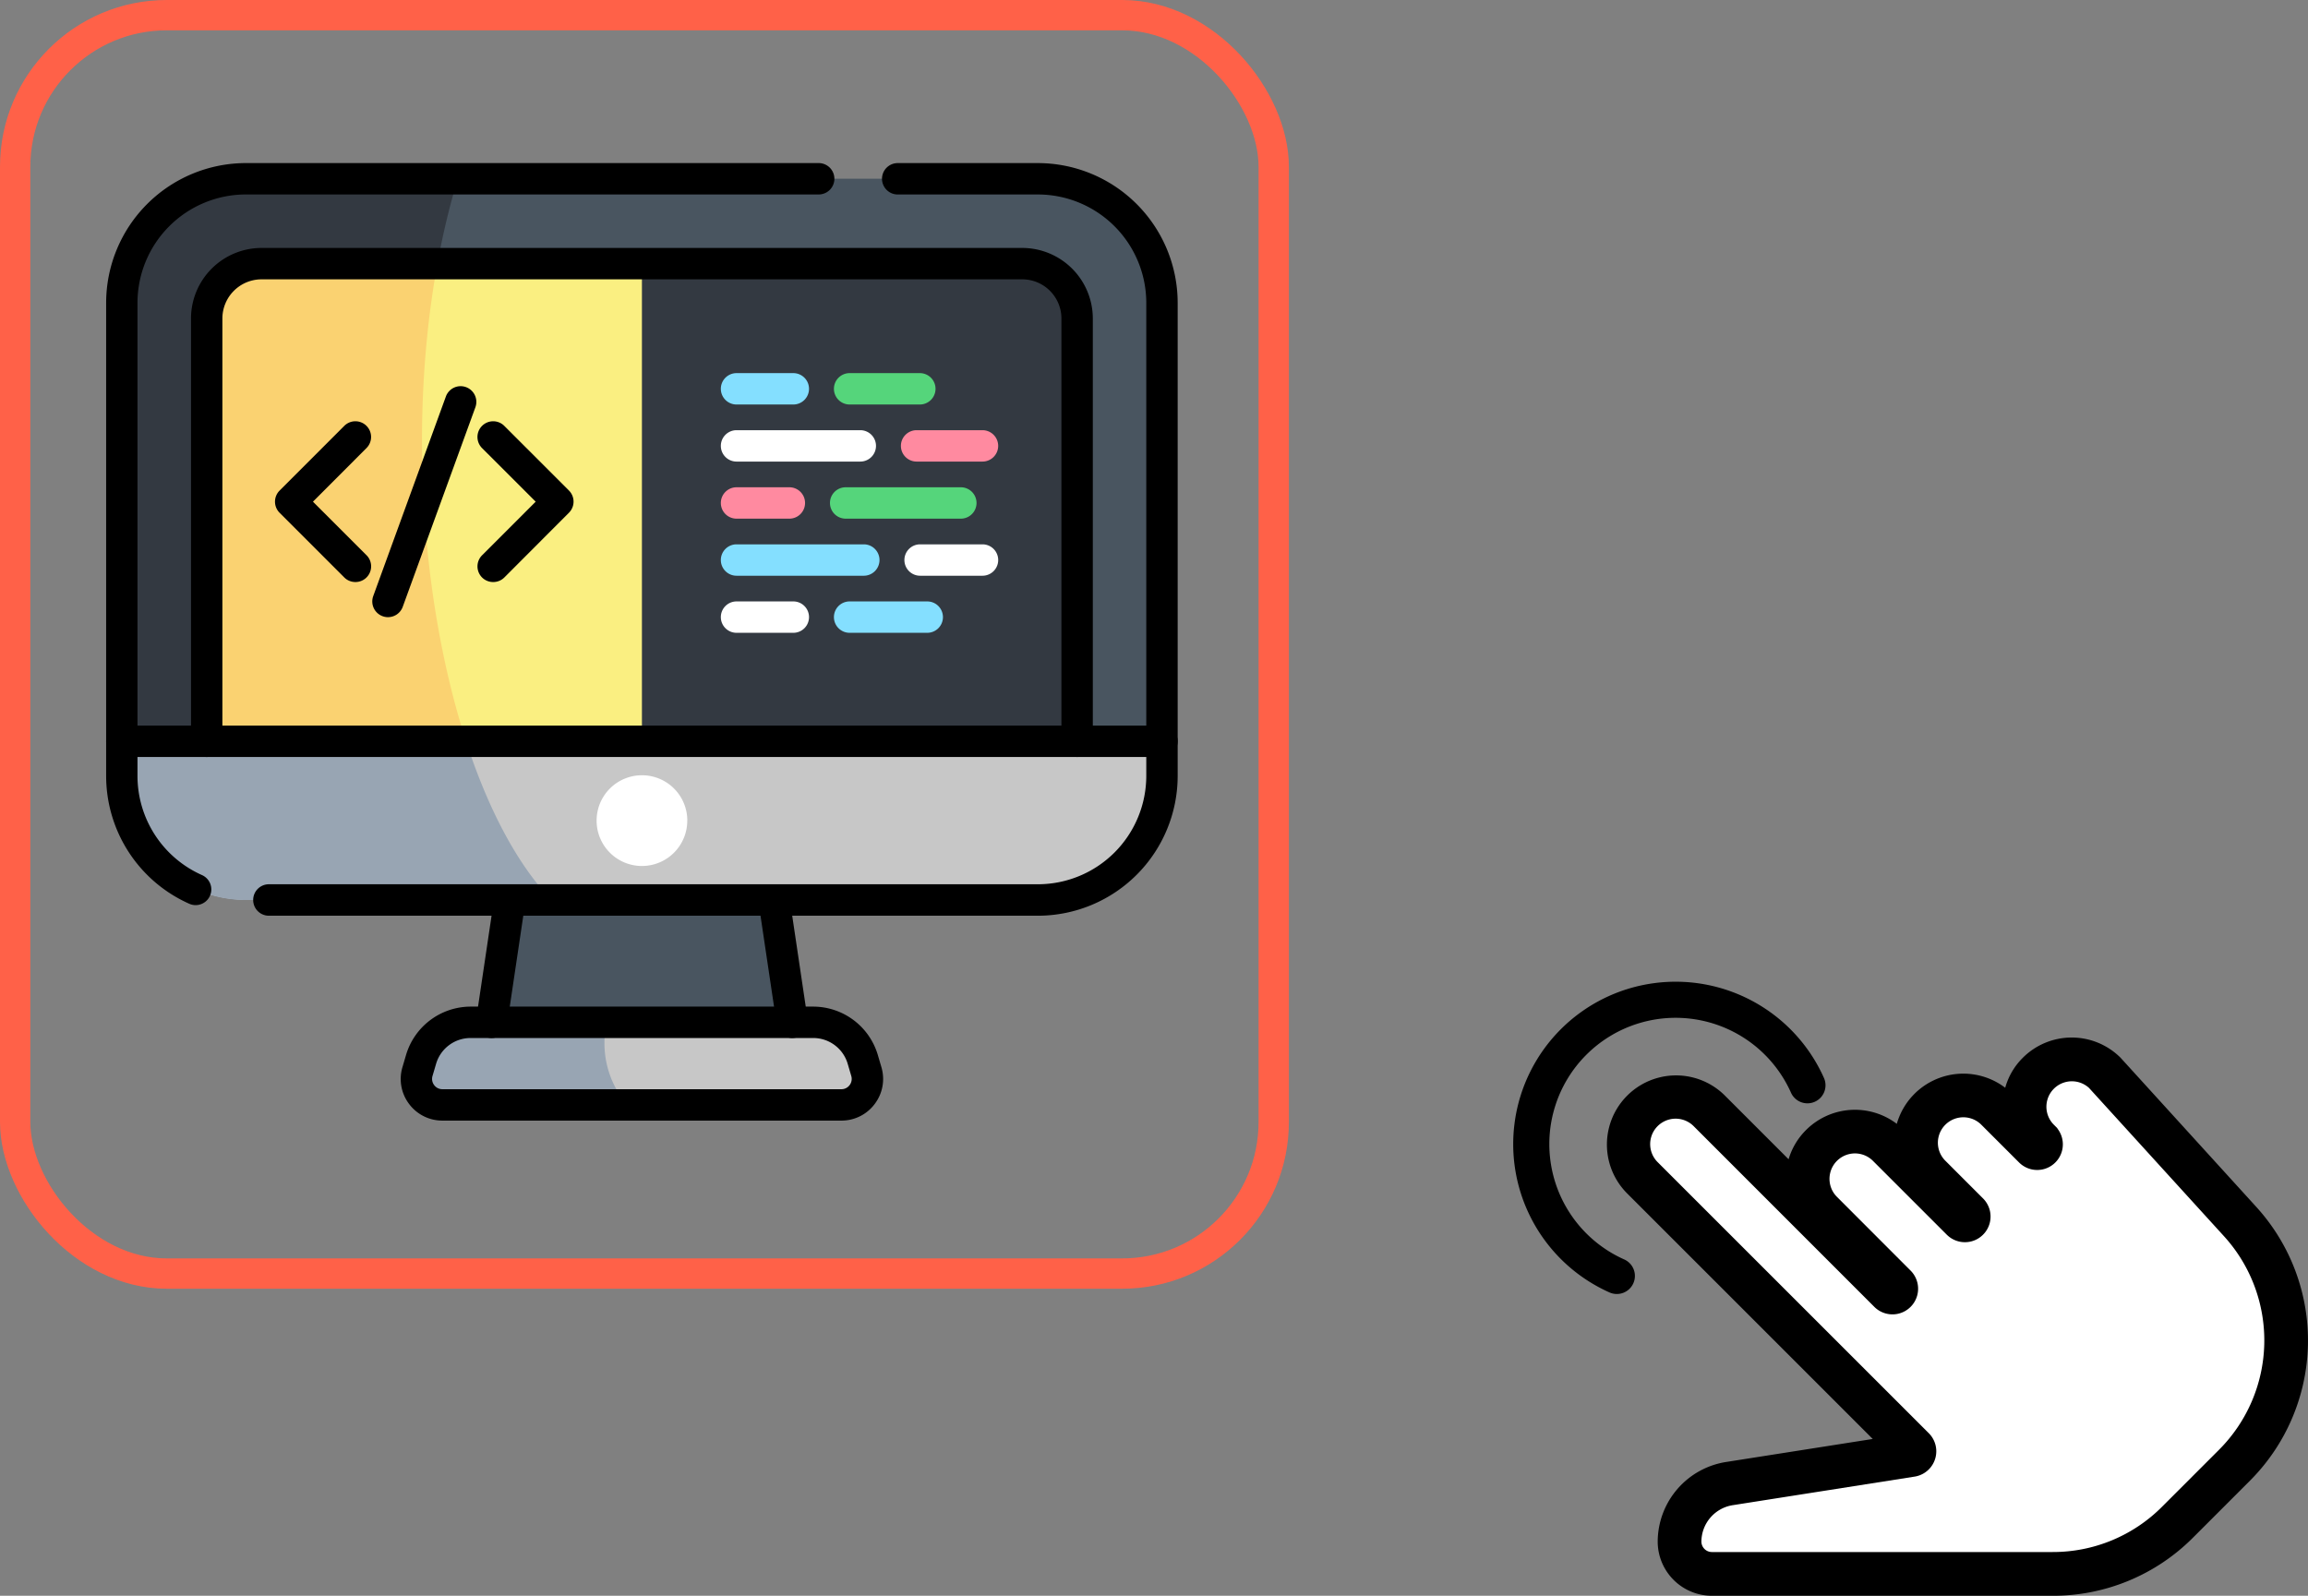 <svg xmlns="http://www.w3.org/2000/svg" xmlns:xlink="http://www.w3.org/1999/xlink" width="152.208" height="105.252" viewBox="0 0 152.208 105.252">
  <rect x="0" y="0" width="152.208" height="105.252" fill="#808080" stroke="none"/>
  <defs>
    <clipPath id="clip-path">
      <rect id="Rectángulo_356241" data-name="Rectángulo 356241" width="52.417" height="40.504" fill="none"/>
    </clipPath>
    <clipPath id="clip-path-2">
      <path id="path3529" d="M0-682.665H70.665V-612H0Z" transform="translate(0 682.665)"/>
    </clipPath>
  </defs>
  <g id="Grupo_1070060" data-name="Grupo 1070060" transform="translate(-1178 -2797)">
    <g id="Grupo_1043980" data-name="Grupo 1043980" transform="translate(1277.791 2861.748)" clip-path="url(#clip-path)">
      <path id="Trazado_771134" data-name="Trazado 771134" d="M106.275,54.839a2.179,2.179,0,0,0-3.04,3.121l.1.1a1.191,1.191,0,0,1-1.661,1.708,0,0,0,0,0,0,0h0l0,0,0,0,0,0s0,0,0,0l-2.5-2.5a2.178,2.178,0,0,0-3.081,3.081l2.485,2.485a1.191,1.191,0,1,1-1.682,1.687l-4.87-4.87a2.178,2.178,0,0,0-3.081,3.081L93.8,67.594a1.191,1.191,0,1,1-1.682,1.687L80.2,57.36a2.178,2.178,0,0,0-3.081,3.081L95,78.318a1.19,1.19,0,0,1-.658,2.018L82.392,82.213a2.948,2.948,0,0,0-2.533,2.9,1.192,1.192,0,0,0,1.191,1.191h22.466a10.651,10.651,0,0,0,7.582-3.14l3.748-3.748a10.708,10.708,0,0,0,.35-14.775Z" transform="translate(-67.946 -48.185)" fill="#fff"/>
      <path id="Trazado_771135" data-name="Trazado 771135" d="M106.275,54.839a2.179,2.179,0,0,0-3.04,3.121l.1.1a1.191,1.191,0,0,1-1.661,1.708,0,0,0,0,0,0,0h0l0,0,0,0,0,0s0,0,0,0l-2.5-2.5a2.178,2.178,0,0,0-3.081,3.081l2.485,2.485a1.191,1.191,0,1,1-1.682,1.687l-4.87-4.87a2.178,2.178,0,0,0-3.081,3.081L93.8,67.594a1.191,1.191,0,1,1-1.682,1.687L80.2,57.36a2.178,2.178,0,0,0-3.081,3.081L95,78.318a1.19,1.19,0,0,1-.658,2.018L82.392,82.213a2.948,2.948,0,0,0-2.533,2.9,1.192,1.192,0,0,0,1.191,1.191h22.466a10.651,10.651,0,0,0,7.582-3.14l3.748-3.748a10.708,10.708,0,0,0,.35-14.775Z" transform="translate(-67.946 -48.185)" fill="none" stroke="#000" stroke-miterlimit="10" stroke-width="1"/>
      <path id="Trazado_771136" data-name="Trazado 771136" d="M89.045,34.3a4.561,4.561,0,0,0-6.45.014,4.459,4.459,0,0,0-1.153,1.97,4.564,4.564,0,0,0-7.15,2.38,4.566,4.566,0,0,0-5.992.415A4.509,4.509,0,0,0,67.156,41l-4.222-4.222a4.561,4.561,0,0,0-6.45,6.45L72.705,59.448l-9.621,1.511a5.337,5.337,0,0,0-4.56,5.258A3.578,3.578,0,0,0,62.1,69.791H84.564a13.018,13.018,0,0,0,9.266-3.838l3.748-3.748A13.088,13.088,0,0,0,98,44.143Zm6.848,26.223-3.748,3.748a10.651,10.651,0,0,1-7.582,3.14H62.1a1.192,1.192,0,0,1-1.191-1.191,2.948,2.948,0,0,1,2.533-2.9l11.949-1.878a1.19,1.19,0,0,0,.658-2.018L58.169,41.543a2.178,2.178,0,0,1,3.081-3.081l11.92,11.92A1.191,1.191,0,1,0,74.852,48.7l-4.868-4.868a2.178,2.178,0,0,1,3.081-3.081l4.87,4.87a1.191,1.191,0,1,0,1.682-1.687l-2.485-2.485a2.178,2.178,0,0,1,3.081-3.081l2.5,2.5s0,0,0,0l0,0,0,0,0,0h0a0,0,0,0,1,0,0,1.191,1.191,0,0,0,1.661-1.708l-.1-.1a2.179,2.179,0,0,1,3.04-3.121l8.921,9.8a10.708,10.708,0,0,1-.35,14.775" transform="translate(-48.993 -29.287)"/>
      <path id="Trazado_771137" data-name="Trazado 771137" d="M7.3,18.31A8.329,8.329,0,1,1,18.311,7.3a1.191,1.191,0,1,0,2.17-.981A10.711,10.711,0,1,0,6.321,20.483,1.192,1.192,0,1,0,7.3,18.31"/>
    </g>
    <g id="Rectángulo_356043" data-name="Rectángulo 356043" transform="translate(1178 2797)" fill="none" stroke="#ff6148" stroke-width="2">
      <rect width="85" height="85" rx="11" stroke="none"/>
      <rect x="1" y="1" width="83" height="83" rx="10" fill="none"/>
    </g>
    <g id="g3519" transform="translate(1185 3486.666)">
      <g id="g3521" transform="translate(25.418 -630.303)">
        <path id="path3523" d="M-161.321,0h-17.425l-1.2,8.065h19.829Z" transform="translate(179.948)" fill="#495560"/>
      </g>
      <g id="g3525" transform="translate(0 -682.665)">
        <g id="g3527" clip-path="url(#clip-path-2)">
          <g id="g3533" transform="translate(20.46 60.427)">
            <path id="path3535" d="M-242.735-47.175h-26.31a1.716,1.716,0,0,1-1.646-2.2l.239-.813a3.391,3.391,0,0,1,3.253-2.434h22.618a3.391,3.391,0,0,1,3.253,2.434l.239.813a1.716,1.716,0,0,1-1.646,2.2" transform="translate(270.763 52.623)" fill="#c7c7c7"/>
          </g>
          <g id="g3537" transform="translate(20.46 60.427)">
            <path id="path3539" d="M-108.738,0h-8.992a3.391,3.391,0,0,0-3.253,2.434l-.239.813a1.716,1.716,0,0,0,1.646,2.2h12.185A6.268,6.268,0,0,1-108.738,0" transform="translate(121.293)" fill="#98a5b3"/>
          </g>
          <g id="g3541" transform="translate(1.035 4.79)">
            <path id="path3543" d="M-523.214-412h-52.232a8.181,8.181,0,0,1-8.182-8.181v-31.209a8.181,8.181,0,0,1,8.182-8.181h52.232a8.181,8.181,0,0,1,8.181,8.181v31.209A8.181,8.181,0,0,1-523.214-412" transform="translate(583.628 459.567)" fill="#495560"/>
          </g>
          <g id="g3545" transform="translate(1.035 4.791)">
            <path id="path3547" d="M-191.867,0h-13.972a8.181,8.181,0,0,0-8.182,8.181V39.39a8.181,8.181,0,0,0,8.182,8.181h20.151c-7.777-8.138-11.2-30.984-6.178-47.571" transform="translate(214.021)" fill="#333941"/>
          </g>
          <g id="g3549" transform="translate(6.631 10.386)">
            <path id="path3551" d="M0-283.741v-29.145A3.617,3.617,0,0,1,3.617-316.5H53.786a3.617,3.617,0,0,1,3.617,3.617v29.145a3.617,3.617,0,0,1-3.617,3.617H3.617A3.617,3.617,0,0,1,0-283.741" transform="translate(0 316.503)" fill="#faef81"/>
          </g>
          <g id="g3553" transform="translate(6.631 10.386)">
            <path id="path3555" d="M-164.869-315.069c-4.361-9.066-6.131-23.738-3.82-36.38h-11.6a3.617,3.617,0,0,0-3.617,3.617v29.145a3.617,3.617,0,0,0,3.617,3.617Z" transform="translate(183.906 351.448)" fill="#fad271"/>
          </g>
          <g id="g3557" transform="translate(35.333 10.386)">
            <path id="path3559" d="M-217.244,0h-25.084V36.38h25.084a3.617,3.617,0,0,0,3.617-3.617V3.617A3.617,3.617,0,0,0-217.244,0" transform="translate(242.329)" fill="#333941"/>
          </g>
          <g id="g3561" transform="translate(1.035 41.891)">
            <path id="path3563" d="M0,0V2.289a8.181,8.181,0,0,0,8.181,8.181H60.414a8.181,8.181,0,0,0,8.181-8.181V0Z" fill="#c7c7c7"/>
          </g>
          <g id="g3565" transform="translate(1.035 41.891)">
            <path id="path3567" d="M0,0V2.289a8.181,8.181,0,0,0,8.181,8.181H28.332C26.044,8.076,24.133,4.408,22.7,0Z" fill="#98a5b3"/>
          </g>
          <g id="g3569" transform="translate(32.341 44.135)">
            <path id="path3571" d="M-51.812-25.906A2.991,2.991,0,0,1-54.8-22.915a2.991,2.991,0,0,1-2.991-2.991A2.991,2.991,0,0,1-54.8-28.9a2.991,2.991,0,0,1,2.991,2.991" transform="translate(57.795 28.897)" fill="#fff"/>
          </g>
          <g id="g3573" transform="translate(52.644 28.902)">
            <path id="path3575" d="M-4.85-7.93H-8.965A1.035,1.035,0,0,1-10-8.965,1.035,1.035,0,0,1-8.965-10H-4.85A1.035,1.035,0,0,1-3.815-8.965,1.035,1.035,0,0,1-4.85-7.93Z" transform="translate(10 10)" fill="#fff"/>
          </g>
          <g id="g3577" transform="translate(40.538 28.902)">
            <path id="path3579" d="M-.572-7.93H-8.965A1.035,1.035,0,0,1-10-8.965,1.035,1.035,0,0,1-8.965-10H-.572A1.035,1.035,0,0,1,.463-8.965,1.035,1.035,0,0,1-.572-7.93Z" transform="translate(10 10)" fill="#84dfff"/>
          </g>
          <g id="g3581" transform="translate(47.996 32.667)">
            <path id="path3583" d="M-3.846-7.93H-8.965A1.035,1.035,0,0,1-10-8.965,1.035,1.035,0,0,1-8.965-10h5.119A1.035,1.035,0,0,1-2.811-8.965,1.035,1.035,0,0,1-3.846-7.93Z" transform="translate(10 10)" fill="#84dfff"/>
          </g>
          <g id="g3585" transform="translate(40.538 32.667)">
            <path id="path3587" d="M-5.22-7.93H-8.965A1.035,1.035,0,0,1-10-8.965,1.035,1.035,0,0,1-8.965-10H-5.22A1.035,1.035,0,0,1-4.185-8.965,1.035,1.035,0,0,1-5.22-7.93Z" transform="translate(10 10)" fill="#fff"/>
          </g>
          <g id="g3589" transform="translate(47.735 25.138)">
            <path id="path3591" d="M-1.37-7.93H-8.965A1.035,1.035,0,0,1-10-8.965,1.035,1.035,0,0,1-8.965-10H-1.37A1.035,1.035,0,0,1-.335-8.965,1.035,1.035,0,0,1-1.37-7.93Z" transform="translate(10 10)" fill="#55d57b"/>
          </g>
          <g id="g3593" transform="translate(40.538 25.138)">
            <path id="path3595" d="M-5.481-7.93H-8.965A1.035,1.035,0,0,1-10-8.965,1.035,1.035,0,0,1-8.965-10h3.484A1.035,1.035,0,0,1-4.446-8.965,1.035,1.035,0,0,1-5.481-7.93Z" transform="translate(10 10)" fill="#ff8aa0"/>
          </g>
          <g id="g3597" transform="translate(52.413 21.373)">
            <path id="path3599" d="M-4.62-7.93H-8.965A1.035,1.035,0,0,1-10-8.965,1.035,1.035,0,0,1-8.965-10H-4.62A1.035,1.035,0,0,1-3.585-8.965,1.035,1.035,0,0,1-4.62-7.93Z" transform="translate(10 10)" fill="#ff8aa0"/>
          </g>
          <g id="g3601" transform="translate(40.538 21.373)">
            <path id="path3603" d="M-.8-7.93H-8.965A1.035,1.035,0,0,1-10-8.965,1.035,1.035,0,0,1-8.965-10H-.8A1.035,1.035,0,0,1,.232-8.965,1.035,1.035,0,0,1-.8-7.93Z" transform="translate(10 10)" fill="#fff"/>
          </g>
          <g id="g3605" transform="translate(47.996 17.609)">
            <path id="path3607" d="M-4.338-7.93H-8.965A1.035,1.035,0,0,1-10-8.965,1.035,1.035,0,0,1-8.965-10h4.626A1.035,1.035,0,0,1-3.3-8.965,1.035,1.035,0,0,1-4.338-7.93Z" transform="translate(10 10)" fill="#55d57b"/>
          </g>
          <g id="g3609" transform="translate(40.538 17.609)">
            <path id="path3611" d="M-5.22-7.93H-8.965A1.035,1.035,0,0,1-10-8.965,1.035,1.035,0,0,1-8.965-10H-5.22A1.035,1.035,0,0,1-4.185-8.965,1.035,1.035,0,0,1-5.22-7.93Z" transform="translate(10 10)" fill="#84dfff"/>
          </g>
          <g id="g3613" transform="translate(5.596 9.351)">
            <path id="path3615" d="M48.438-280.779a1.035,1.035,0,0,1-1.035-1.035V-309.7a2.585,2.585,0,0,0-2.582-2.582H-5.348A2.585,2.585,0,0,0-7.93-309.7v27.887a1.035,1.035,0,0,1-1.035,1.035A1.035,1.035,0,0,1-10-281.814V-309.7a4.658,4.658,0,0,1,4.652-4.652H44.821a4.658,4.658,0,0,1,4.652,4.652v27.887A1.035,1.035,0,0,1,48.438-280.779Z" transform="translate(10 314.354)"/>
          </g>
          <g id="g3617" transform="translate(0 3.755)">
            <path id="path3619" d="M-448.088,38.943a1.031,1.031,0,0,1-.419-.089,9.228,9.228,0,0,1-5.484-8.429V-.783A9.227,9.227,0,0,1-444.774-10H-407a1.035,1.035,0,0,1,1.035,1.035A1.035,1.035,0,0,1-407-7.93h-37.778a7.154,7.154,0,0,0-7.146,7.146V30.425a7.156,7.156,0,0,0,4.253,6.536,1.035,1.035,0,0,1,.527,1.366A1.035,1.035,0,0,1-448.088,38.943Z" transform="translate(453.991 10)"/>
          </g>
          <g id="g3621" transform="translate(9.697 3.755)">
            <path id="path3623" d="M41.752-419.925H-8.965A1.035,1.035,0,0,1-10-420.96,1.035,1.035,0,0,1-8.965-422H41.752a7.154,7.154,0,0,0,7.146-7.146V-460.35a7.154,7.154,0,0,0-7.146-7.146H32.505a1.035,1.035,0,0,1-1.035-1.035,1.035,1.035,0,0,1,1.035-1.035h9.246a9.227,9.227,0,0,1,9.217,9.217v31.209A9.227,9.227,0,0,1,41.752-419.925Z" transform="translate(10 469.567)"/>
          </g>
          <g id="g3625" transform="translate(0 40.856)">
            <path id="path3627" d="M59.63-7.93H-8.965A1.035,1.035,0,0,1-10-8.965,1.035,1.035,0,0,1-8.965-10H59.63a1.035,1.035,0,0,1,1.035,1.035A1.035,1.035,0,0,1,59.63-7.93Z" transform="translate(10 10)"/>
          </g>
          <g id="g3629" transform="translate(24.383 51.327)">
            <path id="path3631" d="M-8.965-77.782a1.043,1.043,0,0,1-.154-.011A1.035,1.035,0,0,1-9.99-78.97l1.2-8.065a1.035,1.035,0,0,1,1.176-.871,1.035,1.035,0,0,1,.871,1.176l-1.2,8.065A1.035,1.035,0,0,1-8.965-77.782Z" transform="translate(10.001 87.918)"/>
          </g>
          <g id="g3633" transform="translate(43.01 51.327)">
            <path id="path3635" d="M-7.766.135A1.035,1.035,0,0,1-8.788-.748l-1.2-8.065A1.035,1.035,0,0,1-9.119-9.99a1.035,1.035,0,0,1,1.176.871l1.2,8.065A1.035,1.035,0,0,1-7.612.123,1.044,1.044,0,0,1-7.766.135Z" transform="translate(10.001 10.001)"/>
          </g>
          <g id="g3637" transform="translate(19.424 59.392)">
            <path id="path3639" d="M2.465-55.105h-26.31a2.728,2.728,0,0,1-2.2-1.1,2.728,2.728,0,0,1-.436-2.425l.239-.813A4.451,4.451,0,0,1-22-62.623H.619a4.451,4.451,0,0,1,4.246,3.177l.239.813a2.728,2.728,0,0,1-.436,2.425A2.728,2.728,0,0,1,2.465-55.105ZM-22-60.552a2.369,2.369,0,0,0-2.26,1.691l-.239.813a.675.675,0,0,0,.108.6.668.668,0,0,0,.545.273H2.465a.668.668,0,0,0,.545-.273.675.675,0,0,0,.108-.6l-.239-.813a2.369,2.369,0,0,0-2.26-1.691Z" transform="translate(26.598 62.623)"/>
          </g>
          <g id="g3641" transform="translate(11.136 20.788)">
            <path id="path3643" d="M-45.9.6a1.032,1.032,0,0,1-.732-.3L-50.9-3.968a1.035,1.035,0,0,1,0-1.464L-46.634-9.7a1.035,1.035,0,0,1,1.464,0,1.035,1.035,0,0,1,0,1.464L-48.7-4.7l3.533,3.533A1.035,1.035,0,0,1-45.17.3,1.032,1.032,0,0,1-45.9.6Z" transform="translate(51.203 10)"/>
          </g>
          <g id="g3645" transform="translate(24.492 20.788)">
            <path id="path3647" d="M-8.965.6A1.032,1.032,0,0,1-9.7.3a1.035,1.035,0,0,1,0-1.464L-6.164-4.7-9.7-8.233A1.035,1.035,0,0,1-9.7-9.7a1.035,1.035,0,0,1,1.464,0l4.265,4.265a1.035,1.035,0,0,1,0,1.464L-8.233.3A1.032,1.032,0,0,1-8.965.6Z" transform="translate(10 10)"/>
          </g>
          <g id="g3649" transform="translate(17.551 18.472)">
            <path id="path3651" d="M-8.967-121.929a1.033,1.033,0,0,1-.354-.063,1.035,1.035,0,0,1-.619-1.327l4.791-13.163a1.035,1.035,0,0,1,1.327-.619,1.035,1.035,0,0,1,.619,1.327L-7.995-122.61A1.036,1.036,0,0,1-8.967-121.929Z" transform="translate(10.003 137.162)"/>
          </g>
        </g>
      </g>
    </g>
  </g>
</svg>
